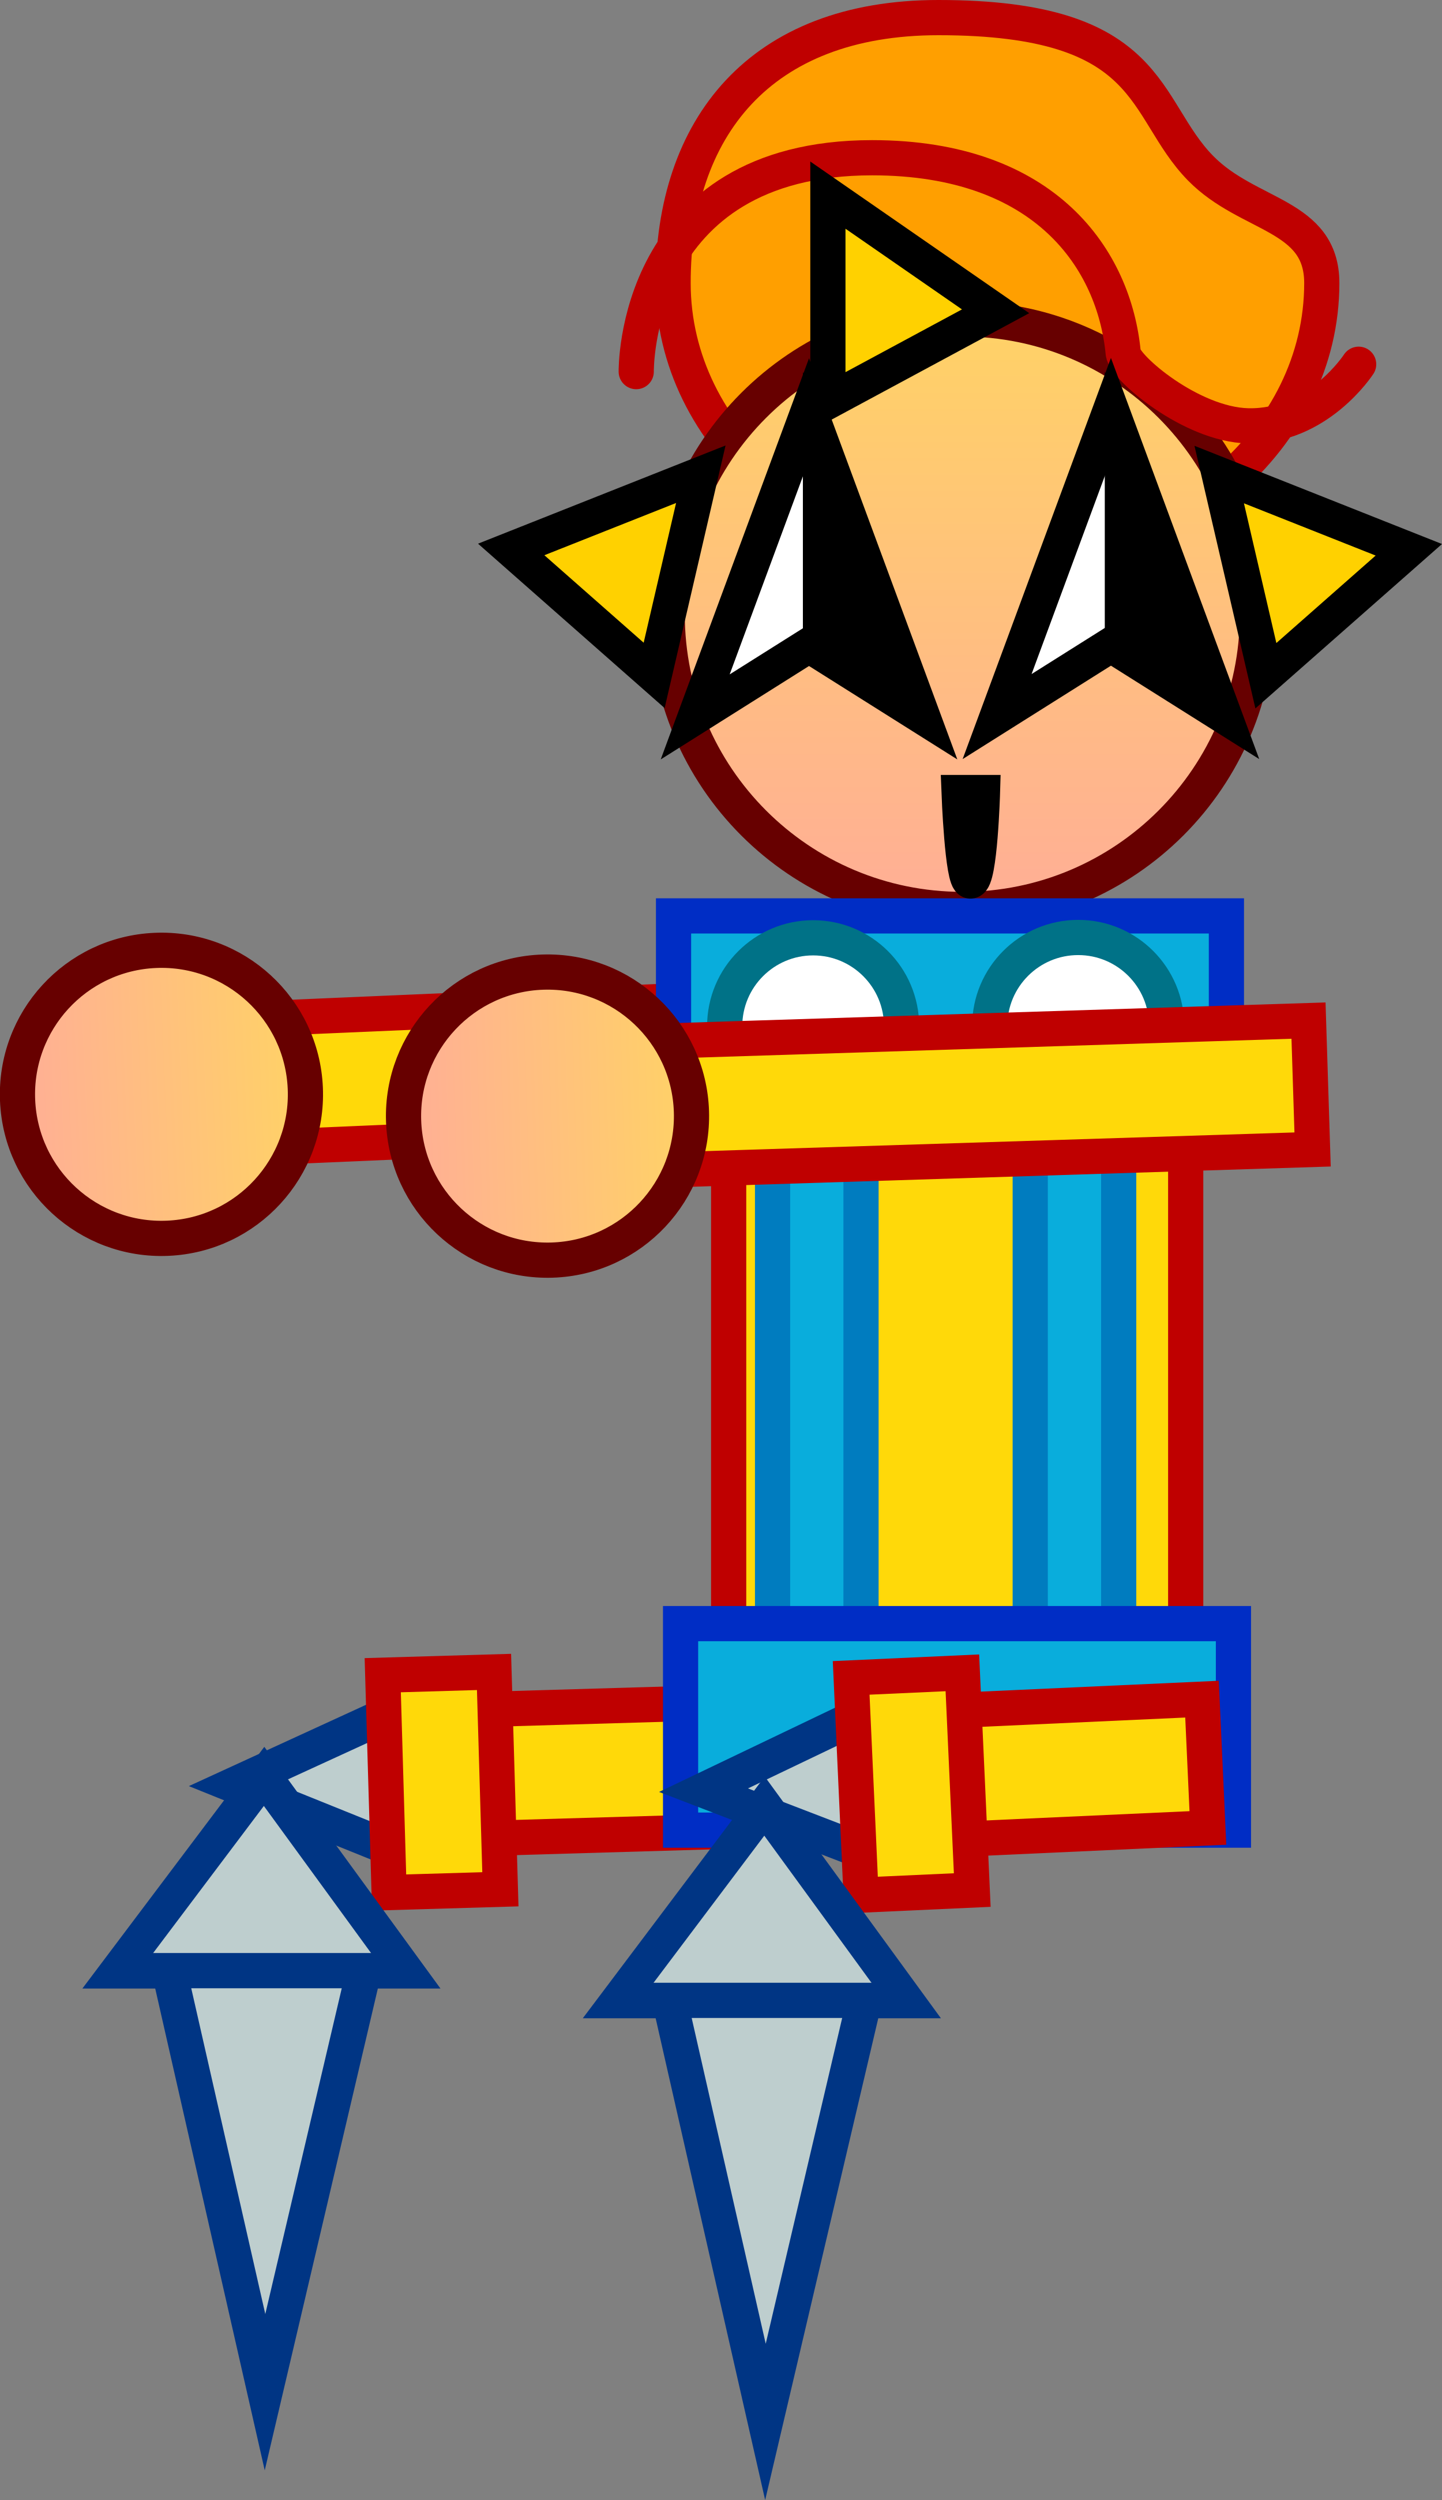 <svg version="1.1" xmlns="http://www.w3.org/2000/svg" xmlns:xlink="http://www.w3.org/1999/xlink" width="122.95" height="213.056" viewBox="0,0,122.95,213.056"><rect x="0" y="0" width="122.95" height="213.056" fill="#808080" stroke="none"/><defs><linearGradient x1="184.338" y1="143.67" x2="159.807" y2="144.725" gradientUnits="userSpaceOnUse" id="color-1"><stop offset="0" stop-color="#ffd266"/><stop offset="1" stop-color="#ffae96"/></linearGradient><linearGradient x1="240.357" y1="78.117" x2="240.357" y2="128.441" gradientUnits="userSpaceOnUse" id="color-2"><stop offset="0" stop-color="#ffd266"/><stop offset="1" stop-color="#ffae96"/></linearGradient><linearGradient x1="217.261" y1="145.664" x2="192.719" y2="146.442" gradientUnits="userSpaceOnUse" id="color-3"><stop offset="0" stop-color="#ffd266"/><stop offset="1" stop-color="#ffae96"/></linearGradient></defs><g transform="translate(-158.307,-50.939)"><g data-paper-data="{&quot;isPaintingLayer&quot;:true}" fill-rule="nonzero" stroke-width="3" stroke-linejoin="miter" stroke-miterlimit="10" stroke-dasharray="" stroke-dashoffset="0" style="mix-blend-mode: normal"><g><path d="M178.201,203.061l16.035,-7.356l0.41,13.985z" fill="#becece" stroke="#003584" stroke-linecap="round"/><path d="M196.222,196.715l24.601,-0.721l0.322,10.983l-24.601,0.721z" fill="#ffd909" stroke="#bf0000" stroke-linecap="butt"/><path d="M190.941,193.698l9.488,-0.278l0.543,18.522l-9.488,0.278z" fill="#ffd909" stroke="#bf0000" stroke-linecap="butt"/></g><path d="M178.961,137.816l57.273,-2.464l0.472,10.978l-57.273,2.464z" fill="#ffd909" stroke="#bf0000" stroke-linecap="butt"/><path d="M171.545,131.932c6.774,-0.291 12.502,4.964 12.793,11.738c0.291,6.774 -4.964,12.502 -11.738,12.793c-6.774,0.291 -12.502,-4.964 -12.793,-11.738c-0.291,-6.774 4.964,-12.502 11.738,-12.793z" fill="url(#color-1)" stroke="#670000" stroke-linecap="butt"/><path d="M271.007,75.066c0,13.191 -12.382,23.884 -27.655,23.884c-15.274,0 -27.655,-10.693 -27.655,-23.884c0,-13.191 7.354,-22.627 22.627,-22.627c18.511,0 17.281,7.676 22.353,12.84c4.091,4.164 10.33,3.899 10.33,9.788z" fill="#ff9f00" stroke="#bf0000" stroke-linecap="butt"/><path d="M220.435,204.715v-72.281h38.969v72.281z" fill="#ffd909" stroke="#bf0000" stroke-linecap="butt"/><path d="M224.178,199.659v-67.253h7.542v67.253z" fill="#09addc" stroke="#007cbf" stroke-linecap="butt"/><path d="M215.195,103.279c0,-13.897 11.265,-25.162 25.162,-25.162c13.897,0 25.162,11.265 25.162,25.162c0,13.897 -11.265,25.162 -25.162,25.162c-13.897,0 -25.162,-11.265 -25.162,-25.162z" fill="url(#color-2)" stroke="#670000" stroke-linecap="butt"/><path d="M246.148,203.402v-67.253h7.542v67.253z" fill="#09addc" stroke="#007cbf" stroke-linecap="butt"/><path d="M215.735,146.59v-17.599h47.14v17.599z" fill="#09addc" stroke="#002dc5" stroke-linecap="butt"/><path d="M216.335,206.901v-17.599h47.14v17.599z" fill="#09addc" stroke="#002dc5" stroke-linecap="butt"/><path d="M220.096,138.4c0,-4.166 3.377,-7.542 7.542,-7.542c4.166,0 7.542,3.377 7.542,7.542c0,4.166 -3.377,7.542 -7.542,7.542c-4.166,0 -7.542,-3.377 -7.542,-7.542z" fill="#ffffff" stroke="#007287" stroke-linecap="butt"/><g><path d="M218.294,203.496l15.913,-7.615l0.637,13.977z" fill="#becece" stroke="#003584" stroke-linecap="round"/><path d="M236.209,196.859l24.586,-1.12l0.5,10.977l-24.586,1.12z" fill="#ffd909" stroke="#bf0000" stroke-linecap="butt"/><path d="M230.88,193.928l9.482,-0.432l0.843,18.511l-9.482,0.432z" fill="#ffd909" stroke="#bf0000" stroke-linecap="butt"/></g><path d="M242.695,138.372c0,-4.166 3.377,-7.542 7.542,-7.542c4.166,0 7.542,3.377 7.542,7.542c0,4.166 -3.377,7.542 -7.542,7.542c-4.166,0 -7.542,-3.377 -7.542,-7.542z" fill="#ffffff" stroke="#007287" stroke-linecap="butt"/><path d="M212.554,82.608c0,0 -0.285,-18.227 20.113,-18.227c14.852,0 20.656,8.724 21.409,16.639c0.118,1.243 5.787,6.092 10.626,6.208c5.971,0.143 9.448,-5.248 9.448,-5.248" fill="none" stroke="#bf0000" stroke-linecap="round"/><path d="M211.95,139.75l57.925,-1.836l0.348,10.982l-57.925,1.836z" fill="#ffd909" stroke="#bf0000" stroke-linecap="butt"/><path d="M204.601,133.782c6.777,-0.215 12.445,5.105 12.66,11.882c0.215,6.777 -5.105,12.445 -11.882,12.66c-6.777,0.215 -12.445,-5.105 -12.66,-11.882c-0.215,-6.777 5.105,-12.445 11.882,-12.66z" fill="url(#color-3)" stroke="#670000" stroke-linecap="butt"/><g stroke="#000000" stroke-linecap="round"><path d="M236.992,112.033l-9.705,-6.11l-9.705,6.11l9.705,-26.239z" fill="#ffffff"/><path d="M234.758,108.575l-6.494,-4.089v-13.469z" fill="#000000"/></g><g stroke="#000000" stroke-linecap="round"><path d="M262.734,112.005l-9.705,-6.11l-9.705,6.11l9.705,-26.239z" fill="#ffffff"/><path d="M260.499,108.546l-6.494,-4.089v-13.469z" fill="#000000"/></g><path d="M241.055,126.02c-0.688,0.038 -0.975,-7.543 -0.975,-7.543h1.997c0,0 -0.217,7.498 -1.022,7.543z" fill="#000000" stroke="#000000" stroke-linecap="round"/><path d="M243.195,77.466l-14.299,7.7v-17.599z" fill="#ffd100" stroke="#000000" stroke-linecap="round"/><path d="M278.428,97.791l-12.188,10.733l-3.979,-17.143z" fill="#ffd100" stroke="#000000" stroke-linecap="round"/><path d="M218.061,91.353l-3.979,17.143l-12.188,-10.733z" data-paper-data="{&quot;index&quot;:null}" fill="#ffd100" stroke="#000000" stroke-linecap="round"/><g fill="#becece" stroke="#003584" stroke-linecap="round"><path d="M180.824,202.321l12.09,16.58h-24.577z"/><path d="M180.903,254.8l-8.169,-35.924h16.606z"/></g><g fill="#becece" stroke="#003584" stroke-linecap="round"><path d="M223.492,204.854l12.09,16.58h-24.577z"/><path d="M223.571,257.333l-8.169,-35.924h16.606z"/></g></g></g></svg>